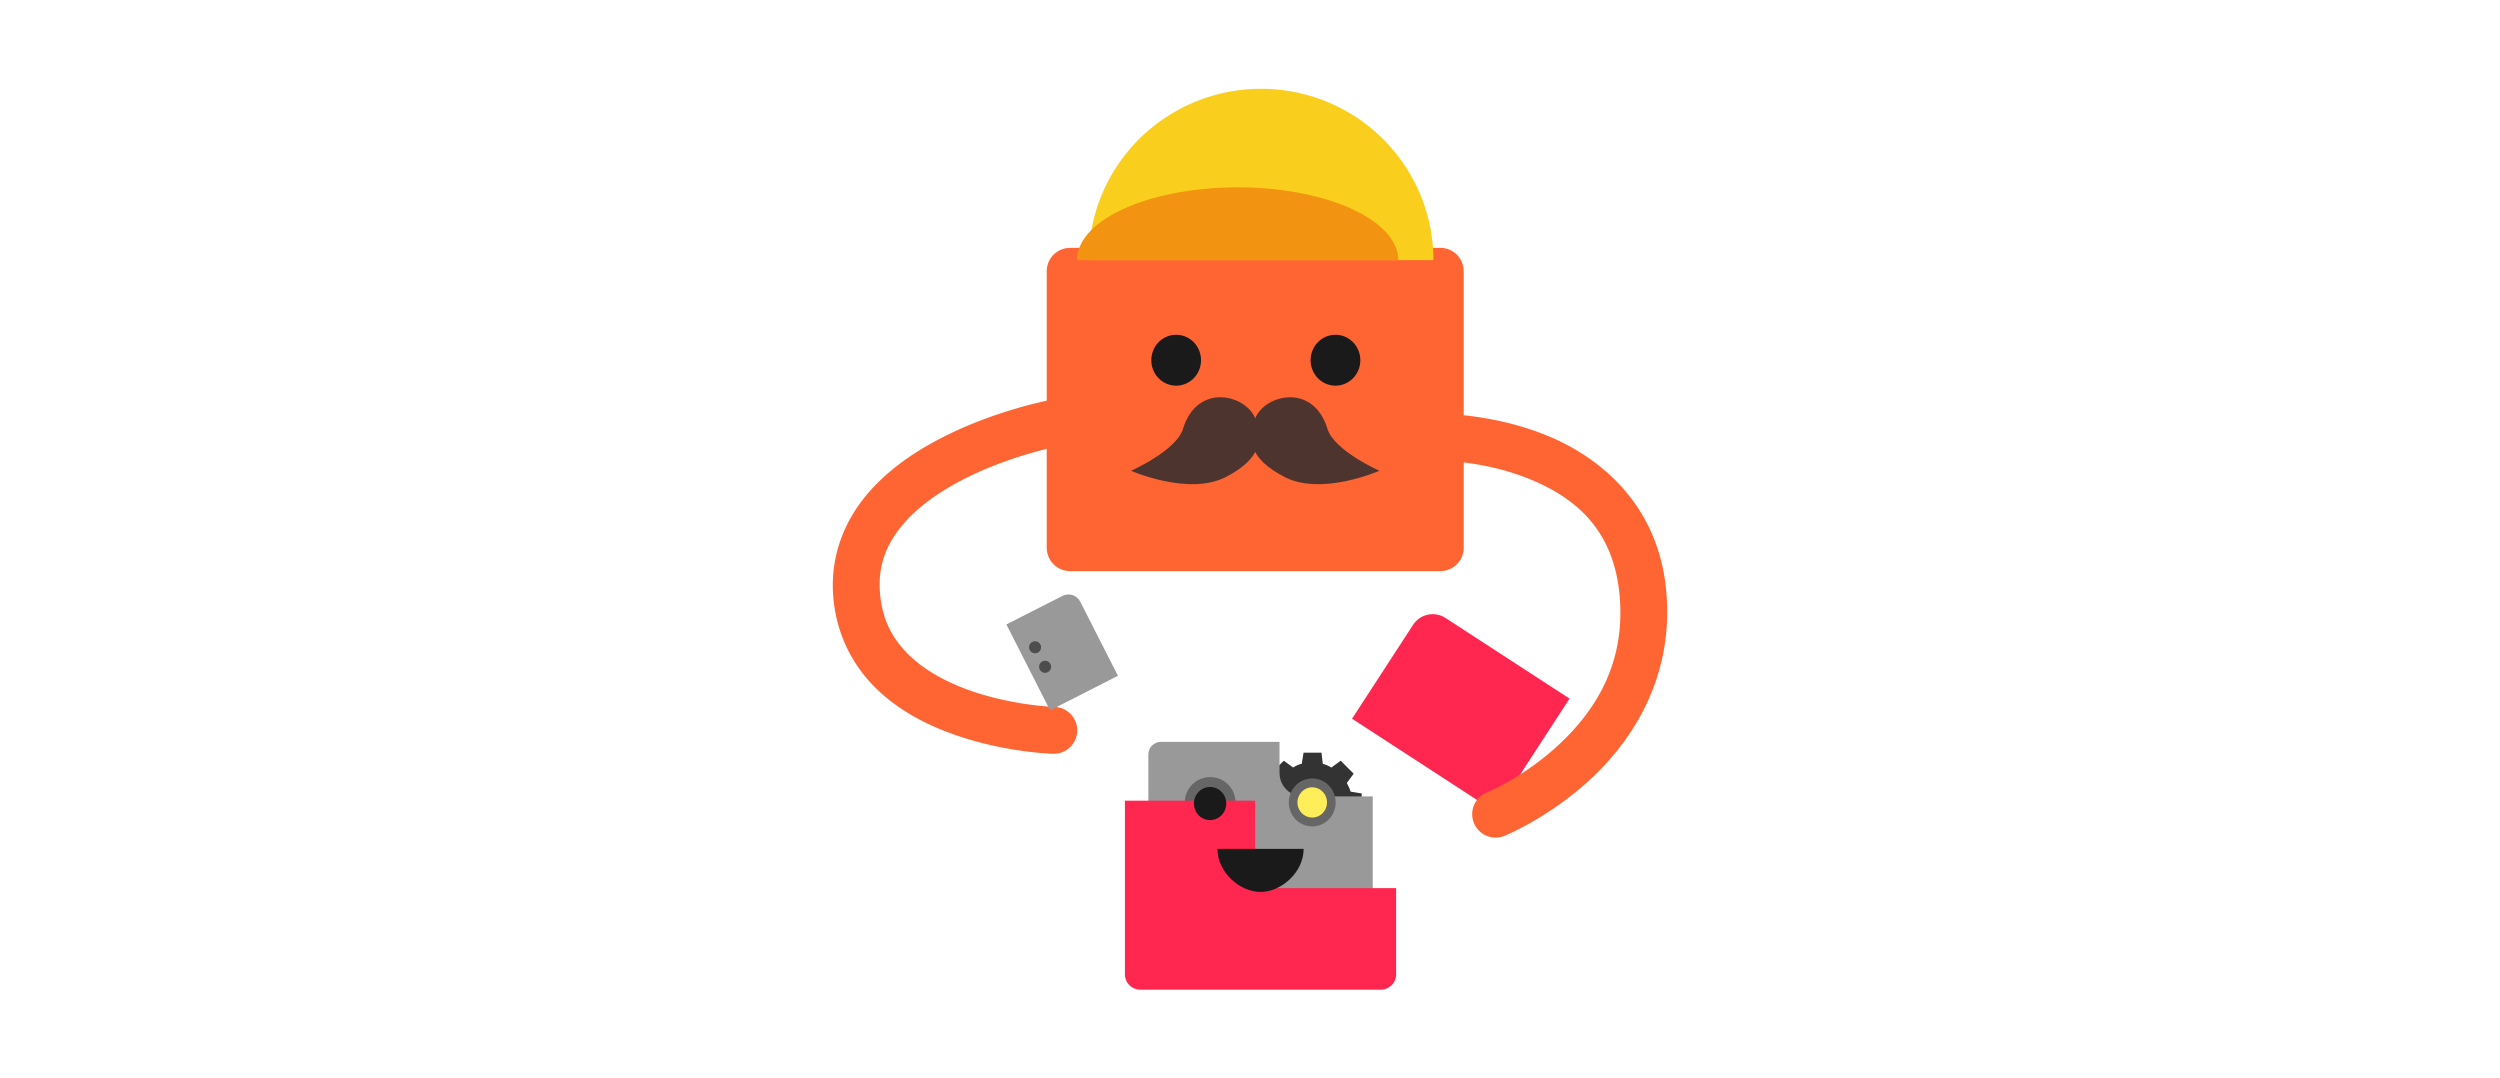 <?xml version="1.0" encoding="UTF-8" standalone="no"?>
<!-- Created with Inkscape (http://www.inkscape.org/) -->

<svg
   xmlns:dc="http://purl.org/dc/elements/1.1/"
   xmlns:cc="http://creativecommons.org/ns#"
   xmlns:rdf="http://www.w3.org/1999/02/22-rdf-syntax-ns#"
   xmlns:svg="http://www.w3.org/2000/svg"
   xmlns="http://www.w3.org/2000/svg"
   xmlns:sodipodi="http://sodipodi.sourceforge.net/DTD/sodipodi-0.dtd"
   xmlns:inkscape="http://www.inkscape.org/namespaces/inkscape"
   width="255"
   height="110"
   viewBox="0 0 255 110"
   id="svg4625"
   version="1.1"
   inkscape:version="0.91 r"
   sodipodi:docname="constructor.svg">
  <defs
     id="defs4627" />
  <sodipodi:namedview
     id="base"
     pagecolor="#ffffff"
     bordercolor="#666666"
     borderopacity="1.0"
     inkscape:pageopacity="0.0"
     inkscape:pageshadow="2"
     inkscape:zoom="31.678384"
     inkscape:cx="127.93088"
     inkscape:cy="17.502979"
     inkscape:document-units="px"
     inkscape:current-layer="layer1"
     showgrid="false"
     showguides="false"
     inkscape:window-width="1366"
     inkscape:window-height="713"
     inkscape:window-x="0"
     inkscape:window-y="30"
     inkscape:window-maximized="1"
     fit-margin-top="0"
     fit-margin-left="0"
     fit-margin-right="0"
     fit-margin-bottom="0"
     units="px" />
  <g
     inkscape:label="Layer 1"
     inkscape:groupmode="layer"
     id="layer1"
     transform="translate(-106.01,-183.597)">
    <rect
       y="183.597"
       x="106.01"
       height="110"
       width="255"
       id="rect4557"
       style="opacity:1;fill:none;fill-opacity:1;stroke:none;stroke-width:5;stroke-linecap:butt;stroke-linejoin:round;stroke-miterlimit:4;stroke-dasharray:none;stroke-dashoffset:0;stroke-opacity:1" />
    <path
       inkscape:connector-curvature="0"
       d="m 239.858,263.522 c -1.072,0 -1.892,0.82 -1.892,1.892 0,1.072 0.82,1.892 1.892,1.892 1.072,0 1.892,-0.82 1.892,-1.892 0,-1.072 -0.82,-1.892 -1.892,-1.892 z m -0.883,-3.153 1.829,0 0.126,1.135 c 0.252,0.063 0.567,0.189 0.883,0.378 l 0.946,-0.694 1.324,1.324 -0.694,0.946 c 0.189,0.378 0.315,0.631 0.378,0.883 l 1.135,0.189 0,1.829 -0.946,0.189 c -0.063,0.252 -0.189,0.567 -0.378,0.883 l 0.694,0.946 -1.324,1.324 -0.946,-0.694 c -0.315,0.189 -0.568,0.315 -0.883,0.378 l -0.189,1.135 -1.892,0 -0.189,-1.135 c -0.315,-0.126 -0.631,-0.252 -0.883,-0.378 l -0.946,0.631 -1.324,-1.324 0.631,-0.946 c -0.189,-0.315 -0.315,-0.568 -0.378,-0.883 l -1.135,-0.189 0,-1.829 1.072,-0.126 c 0.126,-0.315 0.189,-0.568 0.378,-0.883 l -0.631,-0.946 1.324,-1.324 0.946,0.694 c 0.315,-0.189 0.568,-0.315 0.883,-0.378 l 0.189,-1.135 z"
       style="opacity:1;fill:#333333;fill-opacity:1;stroke:none;stroke-width:5;stroke-linecap:butt;stroke-linejoin:round;stroke-miterlimit:4;stroke-dasharray:none;stroke-dashoffset:0;stroke-opacity:1"
       id="path4577" />
    <path
       sodipodi:nodetypes="sssssssss"
       inkscape:connector-curvature="0"
       id="path4579"
       d="m 215.166,208.876 37.754,0 c 1.324,0 2.39,1.066 2.39,2.39 l 0,28.196 c 0,1.324 -1.066,2.39 -2.39,2.39 l -37.754,0 c -1.324,0 -2.39,-1.066 -2.39,-2.39 l 0,-28.196 c 0,-1.324 1.066,-2.39 2.39,-2.39 z"
       style="opacity:1;fill:#ff6433;fill-opacity:1;stroke:none;stroke-width:5;stroke-linecap:butt;stroke-linejoin:round;stroke-miterlimit:4;stroke-dasharray:none;stroke-dashoffset:0;stroke-opacity:1" />
    <path
       d="m 217.06,210.132 a 17.58,17.479 0 0 1 17.58,-17.479 17.58,17.479 0 0 1 17.58,17.479 l -17.58,0 z"
       sodipodi:end="0"
       sodipodi:start="3.1415927"
       sodipodi:ry="17.479401"
       sodipodi:rx="17.580036"
       sodipodi:cy="210.13188"
       sodipodi:cx="234.64027"
       sodipodi:type="arc"
       id="path4583"
       style="fill:#f9ce1d" />
    <path
       d="m 215.865,210.132 a 16.385,7.425 0 0 1 16.385,-7.425 16.385,7.425 0 0 1 16.385,7.425 l -16.385,0 z"
       sodipodi:end="0"
       sodipodi:start="3.1415927"
       sodipodi:ry="7.4245772"
       sodipodi:rx="16.385275"
       sodipodi:cy="210.13188"
       sodipodi:cx="232.25075"
       sodipodi:type="arc"
       id="path4585"
       style="fill:#f29312" />
    <path
       inkscape:connector-curvature="0"
       style="opacity:1;fill:#1a1a1a;fill-opacity:1;stroke:none;stroke-width:5;stroke-linecap:butt;stroke-linejoin:round;stroke-miterlimit:4;stroke-dasharray:none;stroke-dashoffset:0;stroke-opacity:1"
       d="m 225.978,217.744 a 2.534,2.595 0 0 1 2.535,2.595 2.534,2.595 0 0 1 -2.535,2.595 2.534,2.595 0 0 1 -2.534,-2.595 2.534,2.595 0 0 1 2.534,-2.595 z"
       id="path4591" />
    <path
       inkscape:connector-curvature="0"
       style="opacity:1;fill:#1a1a1a;fill-opacity:1;stroke:none;stroke-width:5;stroke-linecap:butt;stroke-linejoin:round;stroke-miterlimit:4;stroke-dasharray:none;stroke-dashoffset:0;stroke-opacity:1"
       d="m 242.227,217.744 a 2.534,2.595 0 0 1 2.535,2.595 2.534,2.595 0 0 1 -2.535,2.595 2.534,2.595 0 0 1 -2.534,-2.595 2.534,2.595 0 0 1 2.534,-2.595 z"
       id="path4593" />
    <path
       sodipodi:nodetypes="czcssc"
       inkscape:connector-curvature="0"
       id="path4597"
       d="m 234.067,226.322 c 0.716,1.921 0.748,3.992 -3.035,5.937 -3.783,1.945 -9.655,-0.644 -9.655,-0.644 0,0 4.618,-2.045 5.3,-4.279 1.455,-4.765 6.472,-3.475 7.39,-1.014 z"
       style="fill:#4e342e;fill-rule:evenodd;stroke:none;stroke-width:1px;stroke-linecap:butt;stroke-linejoin:miter;stroke-opacity:1" />
    <path
       style="fill:#4e342e;fill-rule:evenodd;stroke:none;stroke-width:1px;stroke-linecap:butt;stroke-linejoin:miter;stroke-opacity:1"
       d="m 234.019,226.322 c -0.716,1.921 -0.748,3.992 3.035,5.937 3.783,1.945 9.655,-0.644 9.655,-0.644 0,0 -4.618,-2.045 -5.3,-4.279 -1.455,-4.765 -6.472,-3.475 -7.39,-1.014 z"
       id="path4599"
       inkscape:connector-curvature="0"
       sodipodi:nodetypes="czcssc" />
    <path
       inkscape:connector-curvature="0"
       id="path4601"
       d="m 213.735,224.311 a 2.39,2.39 0 0 0 -0.403,0.045 c 0,0 -5.599,1.003 -11.184,3.852 -2.792,1.424 -5.634,3.319 -7.805,5.942 -2.171,2.623 -3.619,6.076 -3.356,10.077 0.259,3.931 1.932,7.109 4.195,9.398 2.263,2.289 5.053,3.756 7.727,4.747 5.347,1.984 10.467,2.106 10.467,2.106 a 2.39,2.39 0 1 0 0.135,-4.777 c 0,0 -4.473,-0.151 -8.94,-1.809 -2.234,-0.829 -4.406,-2.025 -5.99,-3.627 -1.584,-1.603 -2.641,-3.545 -2.825,-6.351 -0.18,-2.736 0.699,-4.821 2.268,-6.717 1.569,-1.896 3.88,-3.499 6.296,-4.731 4.832,-2.465 9.872,-3.408 9.872,-3.408 a 2.39,2.39 0 0 0 -0.456,-4.746 z"
       style="color:#000000;font-style:normal;font-variant:normal;font-weight:normal;font-stretch:normal;font-size:medium;line-height:normal;font-family:sans-serif;text-indent:0;text-align:start;text-decoration:none;text-decoration-line:none;text-decoration-style:solid;text-decoration-color:#000000;letter-spacing:normal;word-spacing:normal;text-transform:none;direction:ltr;block-progression:tb;writing-mode:lr-tb;baseline-shift:baseline;text-anchor:start;white-space:normal;clip-rule:nonzero;display:inline;overflow:visible;visibility:visible;opacity:1;isolation:auto;mix-blend-mode:normal;color-interpolation:sRGB;color-interpolation-filters:linearRGB;solid-color:#000000;solid-opacity:1;fill:#ff6433;fill-opacity:1;fill-rule:evenodd;stroke:none;stroke-width:10;stroke-linecap:round;stroke-linejoin:miter;stroke-miterlimit:4;stroke-dasharray:none;stroke-dashoffset:0;stroke-opacity:1;color-rendering:auto;image-rendering:auto;shape-rendering:auto;text-rendering:auto;enable-background:accumulate" />
    <path
       inkscape:connector-curvature="0"
       id="path4603"
       d="m 224.427,259.267 c -0.712,0 -1.285,0.573 -1.285,1.285 l 0,20.315 c 0,0.712 0.573,1.285 1.285,1.285 l 20.315,0 c 0.712,0 1.285,-0.573 1.285,-1.285 l 0,-16.037 -7.115,0 c -1.324,0 -2.39,-1.066 -2.39,-2.39 l 0,-3.174 -12.095,0 z"
       style="opacity:1;fill:#999999;fill-opacity:1;stroke:none;stroke-width:5;stroke-linecap:butt;stroke-linejoin:round;stroke-miterlimit:4;stroke-dasharray:none;stroke-dashoffset:0;stroke-opacity:1" />
    <circle
       r="2.591"
       cy="265.451"
       cx="229.446"
       id="circle4605"
       style="fill:#666666;fill-opacity:1;stroke:none;stroke-width:10;stroke-linecap:round;stroke-linejoin:miter;stroke-miterlimit:4;stroke-dasharray:none" />
    <path
       inkscape:connector-curvature="0"
       style="opacity:1;fill:#1a1a1a;fill-opacity:1;stroke:none;stroke-width:5;stroke-linecap:butt;stroke-linejoin:round;stroke-miterlimit:4;stroke-dasharray:none;stroke-dashoffset:0;stroke-opacity:1"
       d="m 239.868,263.797 a 1.648,1.688 0 0 1 1.649,1.688 1.648,1.688 0 0 1 -1.649,1.688 1.648,1.688 0 0 1 -1.648,-1.688 1.648,1.688 0 0 1 1.648,-1.688 z"
       id="path4607" />
    <path
       inkscape:connector-curvature="0"
       id="path4609"
       d="m 253.449,246.63 c -1.11,-0.722 -2.584,-0.409 -3.306,0.701 l -6.225,9.575 14.654,9.527 7.528,-11.579 -12.651,-8.225 z"
       style="opacity:1;fill:#ff2650;fill-opacity:1;stroke:none;stroke-width:5;stroke-linecap:butt;stroke-linejoin:round;stroke-miterlimit:4;stroke-dasharray:none;stroke-dashoffset:0;stroke-opacity:1" />
    <path
       style="color:#000000;font-style:normal;font-variant:normal;font-weight:normal;font-stretch:normal;font-size:medium;line-height:normal;font-family:sans-serif;text-indent:0;text-align:start;text-decoration:none;text-decoration-line:none;text-decoration-style:solid;text-decoration-color:#000000;letter-spacing:normal;word-spacing:normal;text-transform:none;direction:ltr;block-progression:tb;writing-mode:lr-tb;baseline-shift:baseline;text-anchor:start;white-space:normal;clip-rule:nonzero;display:inline;overflow:visible;visibility:visible;opacity:1;isolation:auto;mix-blend-mode:normal;color-interpolation:sRGB;color-interpolation-filters:linearRGB;solid-color:#000000;solid-opacity:1;fill:#ff6433;fill-opacity:1;fill-rule:evenodd;stroke:none;stroke-width:10;stroke-linecap:round;stroke-linejoin:miter;stroke-miterlimit:4;stroke-dasharray:none;stroke-dashoffset:0;stroke-opacity:1;color-rendering:auto;image-rendering:auto;shape-rendering:auto;text-rendering:auto;enable-background:accumulate"
       d="m 256.691,268.129 a 2.39,2.39 0 0 1 1.004,-3.712 c 0,0 3.722,-1.524 7.308,-4.855 3.586,-3.331 6.847,-8.159 6.206,-15.236 -0.632,-6.982 -4.824,-10.097 -9.249,-11.891 -4.425,-1.794 -8.763,-1.833 -8.763,-1.833 a 2.39,2.39 0 1 1 0.013,-4.779 c 0,0 5.137,-0.011 10.545,2.182 5.409,2.193 11.409,7.026 12.212,15.889 0.794,8.768 -3.442,15.201 -7.712,19.168 -4.27,3.968 -8.763,5.781 -8.763,5.781 a 2.39,2.39 0 0 1 -2.803,-0.715 z"
       id="path4611"
       inkscape:connector-curvature="0" />
    <path
       inkscape:connector-curvature="0"
       style="opacity:1;fill:#666666;fill-opacity:1;stroke:none;stroke-width:5;stroke-linecap:butt;stroke-linejoin:round;stroke-miterlimit:4;stroke-dasharray:none;stroke-dashoffset:0;stroke-opacity:1"
       d="m 239.857,263.001 a 2.388,2.445 0 0 1 2.389,2.445 2.388,2.445 0 0 1 -2.389,2.445 2.388,2.445 0 0 1 -2.388,-2.445 2.388,2.445 0 0 1 2.388,-2.445 z"
       id="path4615" />
    <path
       id="path4617"
       d="m 239.858,263.905 a 1.504,1.54 0 0 1 1.505,1.54 1.504,1.54 0 0 1 -1.505,1.54 1.504,1.54 0 0 1 -1.504,-1.54 1.504,1.54 0 0 1 1.504,-1.54 z"
       style="opacity:1;fill:#ffee5a;fill-opacity:1;stroke:none;stroke-width:5;stroke-linecap:butt;stroke-linejoin:round;stroke-miterlimit:4;stroke-dasharray:none;stroke-dashoffset:0;stroke-opacity:1"
       inkscape:connector-curvature="0" />
    <path
       inkscape:connector-curvature="0"
       id="path4619"
       d="m 220.752,265.265 0,17.724 c 0,0.861 0.693,1.554 1.554,1.554 l 24.556,0 c 0.861,0 1.554,-0.693 1.554,-1.554 l 0,-8.803 -12.831,0 c -0.861,0 -1.554,-0.693 -1.554,-1.554 l 0,-7.366 -13.28,0 z"
       style="opacity:1;fill:#ff2650;fill-opacity:1;stroke:none;stroke-width:5;stroke-linecap:butt;stroke-linejoin:round;stroke-miterlimit:4;stroke-dasharray:none;stroke-dashoffset:0;stroke-opacity:1" />
    <path
       transform="scale(1,-1)"
       style="opacity:1;fill:#1a1a1a;fill-opacity:1;stroke:none;stroke-width:5;stroke-linecap:butt;stroke-linejoin:round;stroke-miterlimit:4;stroke-dasharray:none;stroke-dashoffset:0;stroke-opacity:1"
       d="m 230.189,-270.182 c 0,-2.428 2.324,-4.396 4.396,-4.396 2.072,0 4.396,1.968 4.396,4.396 l -4.396,0 z"
       id="path4621"
       inkscape:connector-curvature="0"
       sodipodi:nodetypes="caccc" />
    <path
       inkscape:connector-curvature="0"
       style="opacity:1;fill:#1a1a1a;fill-opacity:1;stroke:none;stroke-width:5;stroke-linecap:butt;stroke-linejoin:round;stroke-miterlimit:4;stroke-dasharray:none;stroke-dashoffset:0;stroke-opacity:1"
       d="m 229.438,263.87 a 1.648,1.688 0 0 1 1.649,1.688 1.648,1.688 0 0 1 -1.649,1.688 1.648,1.688 0 0 1 -1.648,-1.688 1.648,1.688 0 0 1 1.648,-1.688 z"
       id="path4623" />
    <path
       style="opacity:1;fill:#999999;fill-opacity:1;stroke:none;stroke-width:5;stroke-linecap:butt;stroke-linejoin:round;stroke-miterlimit:4;stroke-dasharray:none;stroke-dashoffset:0;stroke-opacity:1"
       d="m 216.191,244.965 c -0.338,-0.663 -1.144,-0.926 -1.807,-0.588 l -5.724,2.913 4.458,8.761 6.922,-3.523 -3.849,-7.563 z"
       id="path4627"
       inkscape:connector-curvature="0" />
    <circle
       r="0.614"
       cy="249.62"
       cx="211.587"
       id="circle4629"
       style="fill:#4d4d4d;fill-opacity:1;stroke:none;stroke-width:10;stroke-linecap:round;stroke-linejoin:miter;stroke-miterlimit:4;stroke-dasharray:none" />
    <circle
       style="fill:#4d4d4d;fill-opacity:1;stroke:none;stroke-width:10;stroke-linecap:round;stroke-linejoin:miter;stroke-miterlimit:4;stroke-dasharray:none"
       id="circle4631"
       cx="212.611"
       cy="251.61"
       r="0.614" />
  </g>
</svg>
